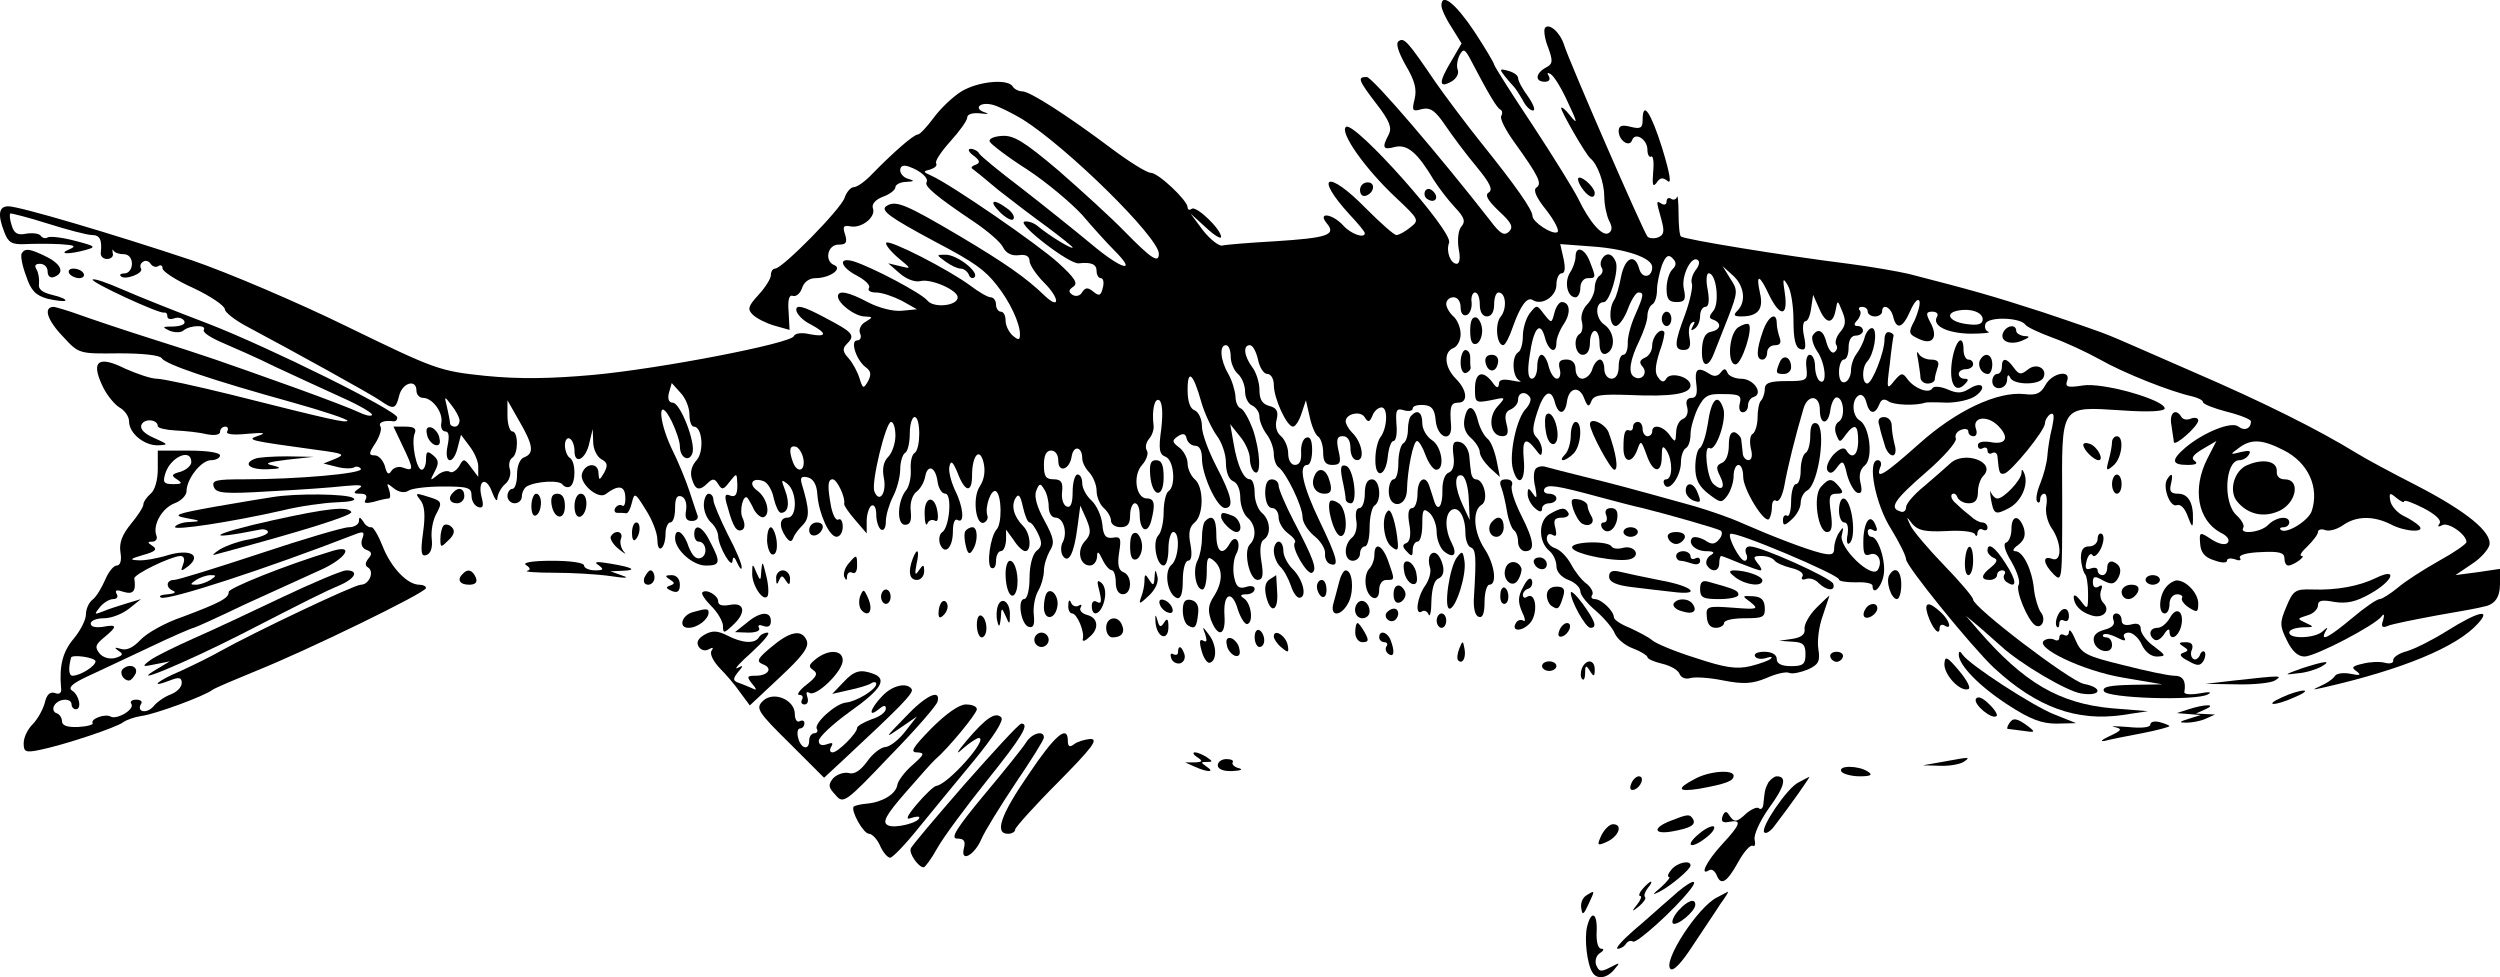 <?xml version="1.0" standalone="no"?>
<!DOCTYPE svg PUBLIC "-//W3C//DTD SVG 20010904//EN"
 "http://www.w3.org/TR/2001/REC-SVG-20010904/DTD/svg10.dtd">
<svg version="1.0" xmlns="http://www.w3.org/2000/svg"
 width="521.941pt" height="204.032pt" viewBox="0 0 521.941 204.032"
 preserveAspectRatio="xMidYMid meet">
<g transform="translate(-4.059,208.076) scale(0.1,-0.1)"
fill="#000000" stroke="none">
<path d="M3050 2069 c0 -7 9 -27 21 -45 l21 -34 -21 -36 c-27 -45 -27 -58 -1
-44 11 6 17 17 14 25 -3 7 -1 21 4 31 8 14 11 13 24 -12 36 -69 54 -99 61
-102 4 -2 5 -8 2 -13 -4 -5 9 -30 27 -55 51 -71 59 -87 46 -95 -7 -5 0 -21 21
-47 17 -22 28 -43 23 -46 -10 -6 -52 21 -52 34 0 13 -36 64 -105 150 -33 41
-77 100 -98 130 -57 84 -65 93 -76 85 -7 -4 -2 -21 14 -50 19 -32 24 -50 19
-71 -6 -24 -5 -27 15 -21 18 4 28 -3 49 -34 15 -22 44 -61 65 -86 28 -34 35
-48 26 -54 -9 -5 -3 -16 21 -39 26 -24 31 -33 21 -43 -10 -9 -18 -5 -39 23
-103 132 -246 300 -258 300 -20 0 -18 -6 21 -57 27 -35 32 -49 25 -63 -15 -28
-12 -33 13 -26 26 6 47 -12 81 -69 10 -16 30 -42 44 -57 20 -21 23 -30 13 -41
-6 -8 -8 -27 -5 -46 4 -18 2 -31 -4 -31 -13 0 -23 26 -16 44 9 23 -196 253
-215 242 -15 -10 39 -87 103 -147 50 -47 50 -48 31 -63 -11 -9 -24 -16 -29
-16 -5 0 -33 25 -63 55 -81 83 -111 71 -34 -13 17 -18 31 -35 31 -38 0 -12
-29 -2 -45 16 -23 25 -55 29 -34 4 20 -24 0 -30 -109 -37 -53 -3 -103 -7 -110
-9 -7 -1 -25 13 -40 32 l-26 35 32 -29 c18 -17 32 -25 32 -20 0 16 -51 65 -61
59 -5 -4 -9 -2 -9 3 0 14 -61 72 -77 72 -8 0 -45 23 -81 50 -92 69 -171 120
-187 120 -8 0 -17 5 -20 10 -10 17 -72 11 -107 -10 -18 -11 -44 -36 -58 -55
-14 -19 -29 -35 -33 -35 -9 0 -53 -39 -95 -82 -15 -16 -32 -28 -39 -28 -6 0
-15 -10 -19 -22 -7 -23 -130 -148 -145 -148 -5 0 -9 -6 -9 -14 0 -7 -12 -26
-26 -41 -22 -24 -23 -30 -12 -41 8 -8 28 -18 45 -23 l32 -9 -2 38 c-2 25 1 36
9 33 7 -2 15 5 19 16 4 13 15 21 28 21 29 0 57 19 40 27 -22 8 -15 43 8 43 16
0 19 4 14 21 -6 17 -3 20 12 17 23 -4 53 20 46 38 -3 8 5 18 21 24 14 5 26 14
26 20 0 5 10 11 23 11 16 1 18 2 5 6 -10 2 -18 11 -18 18 0 9 6 12 18 8 25 -9
42 -24 37 -33 -5 -8 21 -30 100 -83 28 -19 55 -42 60 -53 6 -12 18 -18 33 -16
14 2 22 -2 22 -12 0 -8 14 -29 31 -46 32 -32 33 -57 1 -27 -39 38 -84 69 -178
125 -112 66 -133 75 -152 63 -15 -9 4 -23 103 -76 80 -42 102 -58 127 -90 27
-34 48 -79 48 -102 0 -13 -3 -13 -15 -3 -8 7 -15 21 -15 31 0 11 -4 19 -10 19
-5 0 -10 7 -10 15 0 8 -5 15 -11 15 -6 0 -25 11 -42 24 -46 34 -169 97 -176
90 -3 -3 8 -17 24 -31 29 -24 29 -24 5 -18 l-25 6 24 -21 c15 -13 33 -19 44
-16 22 5 77 -19 77 -34 0 -18 -50 -23 -63 -7 -13 16 -116 70 -154 82 -34 10
-28 -12 7 -30 17 -9 28 -20 25 -25 -4 -6 3 -10 15 -10 12 0 35 -8 53 -17 l32
-18 -31 -3 c-19 -2 -48 6 -70 17 -41 22 -64 27 -64 13 0 -15 36 -42 56 -42 17
-1 18 -1 2 -11 -10 -5 -15 -16 -12 -24 4 -8 1 -15 -6 -15 -15 0 -2 -41 18 -56
11 -8 12 -15 5 -29 -10 -17 -11 -16 -18 6 -4 13 -14 32 -23 42 -12 13 -13 20
-4 29 19 19 15 24 -46 56 -45 24 -59 27 -59 16 0 -8 13 -22 29 -30 36 -19 36
-28 -1 -21 -16 4 -31 2 -33 -4 -5 -15 -278 -68 -419 -81 -89 -8 -155 -9 -225
-2 -96 10 -104 13 -289 103 -104 51 -250 113 -323 138 -168 56 -361 113 -384
113 -20 0 -23 -17 -8 -55 8 -21 16 -25 42 -24 18 1 51 1 73 0 32 -2 36 -4 20
-11 -24 -10 -1 -11 35 -1 22 6 20 8 -23 19 -26 7 -52 10 -57 7 -5 -3 -11 -1
-14 3 -3 5 -16 7 -30 5 -18 -4 -26 0 -31 17 -4 12 -5 23 -3 25 1 1 37 -8 78
-21 41 -13 83 -24 93 -24 16 0 21 -10 18 -37 -1 -7 5 -13 13 -13 9 0 14 6 12
12 -1 7 -1 10 1 6 3 -5 12 -8 22 -8 10 0 17 -8 17 -20 0 -11 -7 -20 -15 -20
-8 0 -12 -3 -8 -6 8 -9 48 6 42 16 -3 5 -1 11 4 14 5 4 12 2 16 -4 4 -6 11 -8
16 -5 5 4 9 1 9 -5 0 -6 29 -25 65 -41 36 -17 65 -37 65 -44 0 -6 21 -23 48
-37 92 -49 257 -140 277 -154 27 -19 32 -18 39 11 7 27 36 35 36 10 0 -8 6
-15 14 -15 19 0 42 -30 38 -52 -2 -10 2 -18 8 -18 8 0 9 -10 5 -30 -8 -38 12
-41 21 -4 l7 27 18 -24 c10 -13 19 -33 18 -44 l0 -20 -15 20 c-14 19 -16 19
-25 2 -6 -9 -15 -15 -20 -11 -5 3 -17 0 -26 -8 -15 -12 -15 -11 -5 8 9 17 9
24 -3 34 -12 10 -15 9 -15 -9 0 -11 -4 -21 -9 -21 -11 0 -22 55 -15 75 5 11
-1 15 -19 15 l-25 0 19 -40 c23 -48 24 -54 2 -46 -9 4 -20 1 -25 -6 -6 -10
-10 -7 -14 10 -4 12 -13 22 -21 22 -13 0 -13 4 1 25 9 14 14 30 11 35 -6 9 8
14 28 11 4 0 7 3 7 8 0 14 -266 146 -395 196 -66 25 -146 57 -178 71 -32 14
-60 24 -63 21 -5 -5 137 -71 149 -69 4 1 7 -2 7 -8 0 -5 6 -7 14 -4 8 3 17 1
21 -5 4 -7 -5 -11 -22 -12 -24 0 -25 -1 -8 -9 11 -4 24 -4 29 1 13 11 49 12
42 1 -3 -5 14 -16 37 -26 23 -10 74 -32 112 -51 39 -18 101 -47 139 -64 38
-17 67 -34 63 -37 -3 -3 -15 0 -27 6 -12 6 -72 29 -133 51 -165 59 -182 65
-302 103 -60 19 -128 42 -150 50 -22 8 -46 15 -52 16 -23 0 -14 -28 20 -63 32
-35 33 -35 116 -34 51 0 85 -4 89 -10 8 -13 102 -45 275 -93 64 -18 115 -35
113 -38 -5 -4 -30 1 -244 55 -73 18 -142 33 -154 33 -12 0 -41 10 -66 21 -56
28 -72 16 -48 -35 9 -20 26 -40 36 -46 11 -6 20 -19 20 -29 0 -25 32 -51 61
-50 22 1 21 2 -8 15 -21 9 -31 19 -27 28 6 14 34 11 34 -3 0 -4 17 -8 37 -9
21 -1 50 -4 66 -8 16 -3 27 -1 27 5 0 6 5 11 11 11 5 0 7 -4 4 -10 -4 -6 12
-8 42 -5 34 3 41 2 23 -4 -27 -9 -20 -10 125 -30 53 -7 57 -9 36 -18 l-25 -10
28 -7 c15 -4 31 -4 36 -1 5 3 11 1 14 -3 6 -10 -134 -22 -245 -22 -58 0 -67
-2 -62 -16 5 -13 21 -15 117 -9 61 3 131 8 156 11 33 3 41 2 30 -5 -13 -9 -12
-11 3 -11 11 0 15 -4 11 -12 -5 -8 0 -9 17 -5 13 4 27 7 31 7 4 0 4 8 1 18 -6
15 -5 15 10 3 10 -8 22 -10 30 -5 6 5 39 9 72 9 52 0 60 -2 60 -19 0 -11 6
-21 14 -24 10 -3 12 2 7 21 -9 36 10 44 22 10 6 -16 11 -21 11 -12 1 9 8 22
16 29 9 7 13 21 10 31 -3 9 -1 20 5 24 13 8 13 55 0 55 -5 0 -10 15 -10 33 l0
32 25 -44 c29 -50 31 -67 10 -75 -9 -3 -15 -18 -15 -36 0 -16 -4 -30 -10 -30
-5 0 -10 -7 -10 -15 0 -8 7 -15 15 -15 8 0 15 6 15 14 0 8 5 18 10 21 19 11
69 14 75 4 4 -5 11 -7 16 -4 12 8 12 52 -1 60 -5 3 -10 15 -10 26 0 11 5 17
10 14 6 -3 10 -15 10 -26 0 -30 24 -17 31 17 l7 29 1 -27 c0 -15 8 -31 17 -36
13 -7 14 -13 6 -28 -10 -17 -11 -17 -12 -1 0 22 -26 22 -34 0 -8 -20 33 -56
49 -44 26 20 40 18 41 -5 1 -13 -2 -22 -6 -19 -5 3 -11 1 -15 -5 -3 -5 -1 -10
4 -10 6 0 14 0 19 -1 4 0 9 10 12 23 5 21 7 20 29 -16 13 -20 24 -48 24 -62 0
-13 3 -21 8 -18 5 3 9 16 9 30 0 13 5 24 10 24 6 0 10 13 10 30 0 21 4 28 14
24 7 -3 11 -14 9 -28 -3 -16 0 -23 12 -23 9 0 14 5 12 11 -2 6 -10 29 -17 51
-7 22 -24 63 -38 91 -28 60 -28 112 1 55 9 -19 17 -42 17 -52 0 -24 19 -34 26
-15 8 21 -25 106 -41 106 -8 0 -11 8 -8 20 l6 21 18 -20 c11 -11 19 -32 19
-46 0 -14 4 -25 9 -25 18 0 22 -52 6 -70 -11 -12 -14 -26 -10 -39 7 -24 16
-26 33 -9 10 10 15 10 22 -2 8 -13 11 -12 24 5 15 19 15 19 16 -7 0 -20 -4
-26 -15 -22 -11 5 -13 0 -5 -25 11 -41 19 -53 31 -46 5 4 5 13 0 24 -8 15 2
54 11 41 2 -3 8 -13 13 -24 6 -10 15 -17 20 -15 15 6 7 40 -13 55 -20 14 -11
29 13 20 8 -3 18 -19 21 -36 4 -16 10 -30 15 -30 15 0 19 19 9 46 -9 24 -9 25
5 14 20 -17 20 -70 0 -70 -17 0 -19 -18 -4 -40 8 -11 12 -12 16 -2 2 7 12 19
20 27 14 15 14 31 -3 87 -3 12 0 15 13 12 12 -3 19 -16 20 -36 3 -40 25 -88
40 -88 7 0 13 9 13 21 0 11 -4 18 -9 15 -5 -3 -11 8 -15 25 -8 43 -8 59 3 59
9 0 27 -38 24 -51 -1 -3 9 -18 23 -34 l24 -28 0 26 c0 14 5 29 10 32 6 3 10
-5 10 -19 0 -14 5 -28 10 -31 6 -3 10 4 10 17 0 13 7 36 15 52 8 15 15 41 15
57 0 15 5 31 10 34 6 3 10 22 10 41 0 19 5 34 10 34 13 0 13 -67 0 -75 -6 -4
-9 -19 -8 -35 1 -15 -3 -34 -9 -42 -19 -22 -21 -73 -3 -73 11 0 14 8 12 29 -2
16 3 33 12 40 8 6 16 20 18 31 5 28 22 21 26 -10 2 -14 9 -25 16 -25 15 0 9
-72 -7 -81 -5 -4 -7 -14 -4 -24 10 -25 27 -8 27 26 0 18 4 28 10 24 15 -9 12
28 -6 63 -8 18 -14 40 -11 50 3 12 7 9 17 -15 15 -40 30 -43 30 -5 0 42 16 60
24 27 4 -17 2 -35 -8 -50 -16 -24 -8 -85 10 -75 5 3 8 9 6 14 -6 18 8 57 18
51 12 -8 13 -68 1 -80 -13 -15 -21 -74 -11 -80 6 -3 10 3 10 14 0 12 5 21 10
21 6 0 10 10 11 23 l0 22 16 -22 c8 -13 19 -23 24 -23 14 0 11 37 -4 52 -20
20 -26 43 -16 59 6 10 10 5 15 -18 4 -18 10 -33 14 -33 4 0 12 -11 18 -24 9
-19 8 -27 -4 -36 -8 -8 -14 -30 -14 -56 0 -25 -5 -44 -11 -44 -15 0 -7 -53 9
-58 10 -3 13 4 11 24 -2 16 2 39 9 51 7 12 12 31 12 42 0 12 6 30 12 41 11 17
9 27 -11 64 -15 27 -22 50 -17 62 6 16 9 16 16 4 6 -8 10 -25 10 -37 0 -13 6
-23 14 -23 17 0 26 -32 15 -52 -4 -7 -4 -20 0 -27 12 -19 24 3 31 59 l6 45 13
-29 c10 -24 9 -32 -4 -46 -17 -19 -10 -50 11 -50 8 0 14 8 15 18 0 13 3 12 11
-5 6 -13 15 -23 20 -23 4 0 8 -11 8 -25 0 -16 6 -25 15 -25 19 0 20 39 1 46
-10 4 -13 15 -9 41 5 30 3 34 -13 31 -15 -2 -20 4 -22 28 -2 18 -12 40 -23 50
-10 9 -19 25 -19 36 0 10 -4 18 -10 18 -5 0 -10 -16 -10 -36 0 -24 -4 -34 -12
-31 -7 2 -12 16 -10 31 2 20 -2 26 -18 26 -16 0 -20 6 -20 30 0 20 5 30 15 30
9 0 15 -9 15 -21 0 -27 24 -19 28 9 4 24 22 20 22 -4 0 -9 7 -22 15 -30 8 -9
15 -26 15 -38 0 -13 7 -29 15 -36 8 -7 15 -19 15 -26 0 -8 9 -14 20 -14 15 0
20 7 20 25 0 14 5 25 10 25 6 0 10 -11 10 -24 0 -33 16 -42 24 -13 9 35 7 47
-9 47 -23 0 -30 48 -10 70 9 10 14 24 10 30 -4 6 -2 17 5 25 6 7 10 19 9 27
-4 32 2 59 12 53 6 -5 8 -26 4 -60 -6 -43 -4 -53 9 -58 18 -7 22 -62 6 -72 -5
-3 -10 -23 -10 -44 0 -20 -5 -42 -11 -48 -13 -13 -4 -63 11 -63 6 0 10 16 10
35 0 19 5 35 10 35 15 0 12 -56 -4 -69 -16 -14 -8 -62 12 -69 8 -2 12 10 12
37 0 23 5 41 11 41 7 0 9 12 5 34 -5 24 -2 37 9 46 19 16 19 74 0 90 -8 7 -15
22 -15 33 0 11 -8 26 -17 33 -16 12 -16 15 -3 24 11 7 16 5 18 -5 2 -8 10 -15
18 -15 9 0 14 -10 14 -27 0 -34 31 -102 48 -103 20 0 14 26 -18 87 -16 31 -30
68 -30 83 0 16 -7 30 -15 34 -10 3 -15 19 -15 43 0 45 12 34 29 -27 7 -24 22
-55 32 -69 10 -13 19 -38 19 -56 0 -20 6 -35 15 -39 9 -3 15 -18 15 -34 0 -16
7 -35 15 -42 17 -14 20 -41 5 -56 -14 -14 -1 -74 16 -74 11 0 13 9 8 39 -4 24
-2 41 5 45 16 10 14 41 -4 56 -8 7 -15 25 -15 41 0 16 -4 29 -10 29 -13 0 -26
28 -34 75 l-7 40 20 -25 c12 -14 21 -35 21 -47 0 -12 5 -25 10 -28 14 -9 12
43 -4 90 -8 21 -19 41 -25 43 -6 2 -11 13 -11 25 -1 12 -7 33 -15 47 -17 29
-19 60 -5 60 6 0 10 -11 10 -24 0 -13 7 -29 15 -36 8 -7 15 -23 15 -37 0 -13
7 -26 15 -29 8 -4 15 -14 15 -23 0 -10 7 -26 15 -37 8 -10 15 -29 15 -41 0
-12 5 -25 10 -28 15 -10 50 -81 50 -104 0 -11 11 -28 24 -39 13 -10 24 -27 23
-37 -1 -10 4 -20 11 -22 20 -7 14 14 -23 91 -35 73 -44 116 -25 116 6 0 10 14
10 31 0 20 -4 29 -12 26 -7 -2 -12 -16 -11 -31 1 -17 -3 -26 -13 -26 -8 0 -14
10 -14 24 0 13 -7 29 -15 36 -9 7 -13 21 -9 35 4 17 0 24 -15 28 -15 4 -21 13
-21 34 0 15 -7 37 -15 47 -17 23 -20 46 -5 46 6 0 13 -13 17 -30 3 -16 12 -30
19 -30 8 0 14 -10 14 -23 0 -28 27 -87 40 -87 5 0 13 12 18 28 l9 27 8 -35 c4
-19 12 -38 18 -41 5 -4 10 -18 10 -33 0 -19 5 -26 19 -26 17 0 19 5 13 30 -5
23 -3 30 9 30 10 0 16 -9 16 -25 0 -15 6 -25 14 -25 17 0 10 38 -11 58 -7 7
-13 18 -13 23 0 16 32 23 40 8 7 -11 10 -10 16 4 3 9 12 17 19 17 14 0 12 -44
-3 -63 -5 -7 -10 -27 -10 -45 -1 -43 22 -37 26 6 2 18 7 32 12 32 5 0 8 16 6
35 -2 30 0 34 16 29 10 -3 18 -1 18 4 0 5 10 8 23 7 17 -1 23 -9 25 -33 4 -37
35 -46 32 -9 -3 38 -1 47 15 47 21 0 19 26 -5 50 -24 24 -26 56 -5 64 8 3 15
16 15 29 0 14 -7 30 -15 37 -8 7 -15 19 -15 26 0 8 7 14 15 14 9 0 15 -9 15
-21 0 -12 5 -19 13 -16 6 2 11 14 10 26 -2 11 2 21 7 21 6 0 10 -11 10 -25 0
-16 6 -25 15 -25 9 0 15 9 15 25 0 14 4 25 9 25 16 0 18 -34 5 -50 -13 -15 -9
-60 5 -60 4 0 13 17 20 38 16 45 30 64 42 56 19 -12 49 8 49 32 0 13 5 24 11
24 7 0 8 11 4 30 l-7 31 67 -5 c71 -5 125 -24 125 -43 0 -22 -21 -25 -27 -4
-9 34 -30 24 -38 -16 -4 -21 -10 -42 -14 -48 -12 -17 -11 -55 3 -55 6 0 18 16
25 35 7 19 17 35 22 35 12 0 12 -5 -7 -48 -9 -20 -16 -47 -15 -59 0 -13 -4
-23 -9 -23 -6 0 -10 -11 -10 -25 0 -16 -6 -25 -15 -25 -8 0 -15 9 -15 20 0 11
-4 20 -9 20 -5 0 -13 -9 -16 -20 -3 -11 -13 -20 -21 -20 -8 0 -14 9 -14 20 0
13 -7 20 -19 20 -14 0 -18 -5 -14 -20 3 -11 0 -20 -6 -20 -6 0 -13 11 -17 25
-3 14 -10 25 -15 25 -5 0 -9 -11 -9 -25 0 -14 -5 -25 -11 -25 -8 0 -10 15 -5
47 8 58 22 76 32 39 7 -28 24 -36 24 -11 0 9 7 27 16 40 15 23 12 45 -5 45 -5
0 -12 -10 -15 -22 -6 -23 -6 -23 -22 -3 -15 20 -15 20 -30 1 -8 -11 -14 -32
-14 -47 0 -15 -4 -31 -10 -34 -14 -9 -12 -52 3 -59 6 -3 0 -3 -15 0 -20 4 -28
2 -28 -7 -1 -10 -5 -9 -14 4 -20 26 -36 20 -36 -14 0 -29 1 -30 33 -24 32 7
32 7 14 -13 -21 -23 -15 -62 10 -62 11 0 14 6 9 25 -5 18 -2 27 9 31 8 4 15
12 15 20 0 16 16 19 25 5 3 -5 -1 -15 -8 -23 -20 -19 -36 -95 -28 -126 11 -40
27 -27 23 18 -4 43 3 50 24 23 11 -15 13 -16 14 -3 0 9 -5 21 -12 28 -9 9 -8
21 2 52 14 44 29 51 37 20 7 -26 21 -26 25 2 4 30 26 34 36 7 7 -18 10 -19 15
-6 5 13 19 15 79 13 88 -4 128 2 128 20 0 17 -40 29 -50 15 -5 -9 -10 -9 -17
1 -8 9 -7 24 2 53 8 21 12 41 10 43 -8 9 -25 -10 -25 -29 0 -11 -7 -22 -15
-25 -11 -5 -13 -10 -5 -19 12 -14 -3 -31 -18 -21 -13 8 -8 36 11 75 9 19 17
42 17 52 0 10 5 21 10 24 6 3 10 17 10 30 0 13 5 36 10 51 8 21 14 24 22 16 9
-9 9 -15 0 -24 -7 -7 -12 -25 -12 -40 0 -22 5 -28 21 -28 17 0 20 5 15 28 -6
27 17 72 30 59 4 -4 1 -13 -6 -21 -6 -9 -10 -21 -7 -28 2 -7 -4 -35 -14 -63
-23 -61 -24 -75 -3 -75 12 0 15 7 12 25 -3 14 -1 28 5 32 6 4 7 1 2 -7 -5 -9
-4 -11 3 -6 7 4 12 16 12 27 0 10 5 19 11 19 7 0 9 12 5 35 -4 19 -3 35 2 35
16 0 23 -61 10 -78 -10 -12 -10 -16 0 -19 18 -7 15 -21 -5 -25 -12 -2 -18 -14
-19 -36 -2 -37 12 -43 25 -9 5 12 18 46 30 76 20 52 20 56 4 80 l-16 26 21
-19 c24 -21 29 -55 10 -74 -9 -9 -8 -12 8 -12 35 0 47 15 39 49 -9 41 -1 39
19 -4 23 -47 40 -46 33 3 -5 32 -4 34 6 17 7 -11 12 -44 12 -74 0 -38 4 -56
14 -59 11 -4 13 2 8 27 -4 17 -2 31 3 31 5 0 10 12 12 28 l4 27 12 -27 c14
-34 29 -36 35 -5 4 22 4 22 14 -3 8 -19 7 -29 -4 -42 -8 -9 -12 -21 -9 -27 4
-5 2 -12 -4 -16 -5 -3 -12 6 -16 20 -6 26 -18 32 -29 15 -3 -5 1 -20 9 -32 18
-25 22 -73 6 -63 -5 3 -10 17 -10 31 0 13 -5 24 -11 24 -6 0 -9 -12 -7 -27 3
-27 1 -28 -42 -28 -35 0 -45 -4 -45 -17 0 -9 -4 -20 -8 -24 -4 -4 -7 -20 -7
-35 0 -15 -5 -31 -10 -34 -6 -3 -7 -17 -4 -31 4 -14 2 -24 -5 -24 -6 0 -12 7
-12 15 -1 8 -2 20 -3 27 0 6 -7 13 -13 16 -9 2 -13 -7 -13 -27 0 -19 -6 -34
-15 -37 -11 -5 -12 -10 -4 -26 13 -25 5 -35 -14 -17 -13 14 -20 82 -7 74 13
-8 37 62 28 84 -11 32 -25 18 -32 -34 -4 -24 -11 -47 -17 -50 -5 -4 -9 -21 -9
-40 0 -25 7 -39 27 -55 26 -20 28 -20 40 -4 7 10 13 28 13 41 0 13 5 23 10 23
6 0 10 -11 10 -25 0 -26 44 -98 54 -88 3 4 6 15 6 25 0 11 4 17 9 13 6 -3 13
11 17 32 6 35 23 104 40 161 9 30 34 28 34 -3 0 -33 18 -32 22 0 2 14 8 26 13
26 15 0 19 -43 4 -51 -7 -5 -9 -15 -5 -26 7 -18 8 -18 20 -1 19 25 26 21 26
-13 0 -30 -13 -40 -25 -19 -5 7 -14 3 -27 -10 -10 -12 -16 -26 -12 -33 5 -7
11 -6 20 7 12 16 14 14 21 -16 5 -18 15 -35 21 -37 9 -3 11 3 7 20 -4 16 -1
29 9 37 18 15 10 82 -11 94 -16 10 -17 43 -2 52 6 4 13 -2 16 -14 6 -25 18
-27 27 -5 4 11 10 13 19 7 10 -8 57 -10 77 -3 3 1 23 1 45 0 22 0 49 6 60 14
25 18 14 32 -13 15 -16 -10 -26 -10 -46 -1 -15 6 -28 7 -31 2 -7 -12 -37 -1
-52 19 -10 14 -13 14 -28 -4 -15 -19 -16 -17 -9 35 3 30 7 57 8 60 0 3 -4 6
-9 7 -6 2 -10 -5 -10 -15 0 -27 -26 -92 -36 -92 -11 0 -12 33 0 46 14 15 22
62 12 69 -5 3 -13 -5 -17 -17 -3 -13 -12 -29 -18 -37 -6 -8 -11 -23 -11 -34 0
-11 -6 -22 -12 -24 -8 -3 -13 5 -13 21 0 14 5 26 10 26 6 0 10 11 10 25 0 16
6 25 15 25 8 0 15 5 15 10 0 6 -5 10 -11 10 -8 0 -9 4 0 13 6 8 8 17 4 20 -3
4 -1 7 5 7 7 0 12 -4 12 -10 0 -5 7 -10 15 -10 8 0 15 5 15 10 0 18 18 10 23
-10 7 -29 20 -25 36 12 8 18 16 27 19 20 2 -6 -3 -24 -10 -40 -14 -26 -13 -29
9 -39 29 -14 41 4 23 36 -9 17 -8 21 5 21 9 0 13 -5 10 -10 -12 -19 20 -35 69
-36 27 0 44 2 38 4 -6 2 -9 9 -6 17 6 15 72 13 83 -2 3 -5 29 -17 56 -27 28
-10 73 -31 100 -46 49 -28 147 -67 193 -77 12 -3 22 -8 22 -12 0 -4 23 -13 50
-20 28 -7 50 -16 50 -20 0 -15 -13 -21 -26 -11 -14 12 -73 -12 -111 -44 -30
-26 -29 -36 5 -36 17 0 22 3 15 8 -9 6 -4 13 16 25 l29 17 -19 -37 c-32 -63
-20 -128 27 -154 15 -7 21 -16 15 -22 -5 -5 -19 -2 -34 8 -24 16 -25 15 -23
-9 1 -18 9 -29 29 -35 16 -6 27 -6 27 -1 0 5 7 6 17 3 9 -4 14 -2 10 3 -3 6
15 11 44 12 38 2 49 -1 49 -13 0 -8 3 -15 8 -15 11 0 38 20 28 20 -6 0 0 9 12
20 12 12 22 25 22 30 0 5 7 7 15 4 8 -3 24 1 37 10 28 20 64 20 100 2 30 -16
74 -18 59 -3 -5 5 -20 15 -33 21 -12 6 -25 20 -27 31 -3 17 -1 18 13 6 9 -7
16 -11 16 -7 0 4 18 -3 40 -14 25 -13 38 -25 34 -32 -5 -7 -3 -8 5 -4 12 8 51
-19 51 -35 0 -4 -26 -22 -57 -39 -32 -18 -71 -43 -86 -56 -16 -13 -33 -24 -38
-24 -6 0 -32 -18 -58 -40 -48 -40 -68 -51 -55 -27 6 9 4 9 -7 -1 -16 -14 -69
-16 -69 -2 0 6 12 10 28 11 24 0 25 1 7 9 -19 9 -19 9 3 16 12 3 22 13 22 21
0 10 8 12 34 7 26 -4 45 0 75 17 48 27 59 56 12 33 -35 -17 -82 -26 -134 -24
-34 1 -39 -2 -53 -36 -14 -33 -14 -40 1 -70 11 -23 23 -34 37 -34 22 0 147 65
161 84 5 7 6 3 3 -8 -5 -14 -2 -17 10 -12 9 4 55 13 103 22 47 8 91 16 96 18
24 4 35 19 35 48 l0 31 -47 -7 -46 -6 34 23 c19 12 35 31 37 40 5 27 -48 70
-150 123 -51 26 -109 57 -128 69 -80 49 -194 106 -340 169 -85 37 -164 72
-175 76 -11 5 -74 27 -140 49 -108 35 -148 46 -280 80 -22 5 -78 15 -125 21
-136 17 -344 51 -350 57 -3 2 -5 25 -5 49 0 24 -2 39 -3 34 -2 -6 -8 -8 -13
-4 -5 3 -9 0 -9 -6 0 -6 -4 -8 -10 -5 -12 8 -12 7 -1 -32 7 -25 6 -33 -7 -38
-8 -3 -19 -2 -22 2 -8 9 -164 367 -174 400 -8 26 -32 47 -40 35 -3 -5 0 -24 7
-41 10 -28 10 -34 -6 -42 -21 -12 -22 -29 -1 -29 9 0 12 5 8 12 -4 7 -3 8 4 4
7 -4 23 -30 36 -59 20 -42 21 -48 5 -28 -10 13 -19 20 -19 16 0 -8 52 -98 61
-105 15 -12 29 -51 29 -80 0 -17 5 -40 10 -50 7 -13 7 -21 -1 -26 -13 -8 -40
23 -64 73 -9 18 -51 86 -95 153 -44 66 -80 123 -80 126 0 3 -19 35 -42 70 -39
58 -68 81 -68 53z m-875 -237 c94 -59 285 -247 285 -281 0 -21 -16 -10 -70 45
-30 31 -94 89 -141 130 -70 59 -92 73 -117 71 -16 -1 -28 -6 -25 -12 2 -5 37
-32 78 -58 41 -27 92 -70 115 -95 22 -26 52 -59 67 -74 50 -50 15 -40 -49 14
-35 29 -100 81 -145 116 -45 34 -85 67 -88 72 -3 6 -12 10 -18 10 -7 0 -4 -7
6 -14 13 -10 15 -15 5 -19 -7 -2 -11 -6 -8 -8 3 -2 28 -22 55 -45 28 -22 74
-57 103 -78 28 -21 52 -40 52 -42 0 -5 -48 24 -72 44 -9 8 -23 12 -29 10 -15
-5 95 -90 114 -87 26 3 37 -2 37 -16 0 -8 4 -15 9 -15 5 0 7 -9 4 -20 -4 -17
-8 -18 -20 -8 -11 9 -16 9 -23 -1 -4 -8 -13 -10 -20 -6 -9 6 -9 10 1 17 11 7
4 18 -31 50 -43 39 -223 163 -265 182 -18 8 -18 9 -2 13 9 3 15 8 12 13 -3 4
11 25 30 46 19 21 35 43 35 50 0 6 11 10 28 8 15 -2 19 -1 9 2 -25 8 -11 23
16 16 12 -3 40 -17 62 -30z m2005 -418 c0 -10 -10 -13 -32 -10 -36 4 -49 22
-21 28 27 6 53 -3 53 -18z m-3180 -211 c0 -7 -4 -13 -10 -13 -5 0 -10 3 -10 8
0 4 -3 18 -6 32 -6 24 -6 25 9 5 9 -11 17 -26 17 -32z m910 -32 c0 -16 -7 -36
-15 -44 -10 -10 -13 -25 -9 -45 6 -31 -10 -53 -20 -27 -7 18 24 145 35 145 5
0 9 -13 9 -29z m2898 -30 c52 -26 75 -78 59 -127 -7 -21 -55 -50 -65 -39 -3 3
0 5 6 5 7 0 12 5 12 10 0 15 -27 12 -44 -5 -15 -16 -61 -21 -52 -6 3 4 -3 16
-14 26 -29 26 -24 115 6 115 7 0 16 5 20 12 5 8 0 9 -17 5 -23 -6 -23 -5 -5 8
26 20 49 19 94 -4z m-3090 -19 c4 -25 -13 -30 -22 -6 -9 25 -7 36 7 32 6 -3
13 -14 15 -26z"/>
<path d="M2128 1638 c12 -12 25 -19 28 -15 4 4 -1 14 -12 22 -29 22 -41 18
-16 -7z"/>
<path d="M4733 1110 c-28 -11 -40 -54 -22 -76 23 -28 57 -35 90 -19 35 18 42
65 10 65 -12 0 -18 7 -17 17 1 21 -28 27 -61 13z"/>
<path d="M3182 1922 c7 -9 16 -19 19 -22 3 -3 11 -15 18 -27 6 -13 16 -23 22
-23 6 0 1 13 -10 29 -12 16 -21 33 -21 39 0 5 -9 12 -21 15 -18 5 -18 3 -7
-11z"/>
<path d="M3470 1830 c0 -17 -5 -19 -25 -14 -19 5 -25 2 -25 -9 0 -19 22 -35
28 -19 6 18 32 2 32 -20 0 -10 4 -17 8 -14 4 2 6 -12 4 -32 -2 -27 -1 -33 7
-23 7 11 13 12 23 4 9 -8 5 15 -11 68 -24 76 -41 101 -41 59z"/>
<path d="M3342 1690 c13 -20 28 -27 28 -12 0 10 -22 32 -32 32 -5 0 -3 -9 4
-20z"/>
<path d="M2880 1684 c0 -9 5 -14 12 -12 18 6 21 28 4 28 -9 0 -16 -7 -16 -16z"/>
<path d="M3016 1682 c-3 -6 -1 -14 5 -17 15 -10 25 3 12 16 -7 7 -13 7 -17 1z"/>
<path d="M86 1552 c-3 -5 1 -26 9 -47 10 -31 20 -41 45 -48 18 -4 34 -6 37 -4
2 3 -10 8 -27 12 -21 5 -30 12 -28 23 1 10 -1 23 -5 30 -5 8 -3 12 7 12 9 0
16 -7 16 -16 0 -9 5 -14 12 -12 24 8 18 26 -13 42 -36 18 -46 19 -53 8z"/>
<path d="M3330 1545 c0 -8 -5 -24 -12 -34 -12 -20 -5 -51 12 -51 5 0 10 9 10
20 0 11 7 20 15 20 18 0 18 1 5 34 -10 28 -30 35 -30 11z"/>
<path d="M2014 1535 c11 -8 25 -15 32 -15 7 0 14 -6 17 -12 2 -7 8 -10 12 -6
11 10 -36 47 -60 47 -20 0 -20 0 -1 -14z"/>
<path d="M3385 1540 c-3 -5 -4 -14 0 -19 3 -5 1 -12 -5 -16 -5 -3 -10 -15 -10
-25 0 -10 -7 -26 -16 -35 -9 -9 -14 -25 -11 -35 3 -11 1 -23 -4 -26 -15 -9
-10 -44 6 -44 9 0 15 9 15 25 0 14 5 25 10 25 6 0 10 -12 10 -26 0 -16 5 -24
13 -22 21 8 20 45 -3 61 -19 13 -20 47 -1 47 12 0 32 66 25 84 -7 18 -20 21
-29 6z"/>
<path d="M185 1510 c3 -5 13 -10 21 -10 8 0 12 5 9 10 -3 6 -13 10 -21 10 -8
0 -12 -4 -9 -10z"/>
<path d="M3510 1415 c0 -8 5 -15 10 -15 6 0 10 7 10 15 0 8 -4 15 -10 15 -5 0
-10 -7 -10 -15z"/>
<path d="M3110 1390 c0 -21 4 -30 13 -27 6 2 12 14 12 27 0 13 -6 25 -12 28
-9 2 -13 -7 -13 -28z"/>
<path d="M3721 1389 c-14 -40 -14 -59 -1 -59 6 0 10 7 10 15 0 8 7 15 16 15
11 0 14 5 10 16 -3 9 -6 22 -6 30 0 25 -18 15 -29 -17z"/>
<path d="M3669 1397 c-19 -14 -23 -77 -5 -77 13 0 38 78 27 84 -3 2 -13 -1
-22 -7z"/>
<path d="M4224 1389 c-11 -19 11 -30 37 -20 17 7 19 10 7 10 -10 1 -18 6 -18
11 0 13 -17 13 -26 -1z"/>
<path d="M4116 1328 c-7 -46 6 -70 26 -50 9 9 9 12 0 12 -7 0 -12 5 -12 10 0
6 7 10 15 10 8 0 15 5 15 10 0 6 -4 10 -10 10 -5 0 -10 9 -10 20 0 36 -17 21
-24 -22z"/>
<path d="M3090 1324 c0 -14 5 -24 11 -22 6 2 10 7 10 11 -1 4 -1 14 -1 22 0 8
-4 15 -10 15 -5 0 -10 -12 -10 -26z"/>
<path d="M4045 1330 c2 -14 5 -31 5 -37 0 -7 7 -13 15 -13 8 0 15 4 15 9 0 5
3 16 6 25 4 11 0 16 -14 16 -11 0 -23 6 -26 13 -4 6 -4 1 -1 -13z"/>
<path d="M3142 1324 c4 -21 22 -23 26 -1 2 10 -3 17 -13 17 -10 0 -15 -6 -13
-16z"/>
<path d="M3756 1324 c-9 -22 -8 -24 9 -24 8 0 15 6 15 14 0 22 -17 28 -24 10z"/>
<path d="M4175 1330 c-7 -12 2 -30 16 -30 5 0 9 9 9 20 0 21 -15 27 -25 10z"/>
<path d="M4220 1315 c0 -8 -4 -15 -10 -15 -5 0 -10 -7 -10 -15 0 -21 30 -19
31 3 0 10 3 12 6 5 6 -16 59 -17 69 -2 11 19 -13 34 -32 18 -14 -11 -18 -11
-29 4 -15 21 -25 22 -25 2z"/>
<path d="M3582 1280 c3 -22 0 -30 -10 -30 -9 0 -13 -7 -9 -19 3 -12 -1 -22 -9
-25 -8 -3 -14 -16 -14 -28 -1 -21 -2 -22 -14 -5 -14 19 -36 23 -36 7 0 -5 -4
-10 -10 -10 -5 0 -10 7 -10 15 0 8 -4 15 -10 15 -5 0 -10 -4 -10 -10 0 -6 -3
-9 -7 -8 -10 4 -13 -5 -13 -37 0 -31 18 -33 29 -3 7 20 8 20 19 -10 13 -39 32
-42 32 -4 0 21 2 24 10 12 13 -20 13 -60 -1 -60 -5 0 -7 -5 -3 -12 10 -15 34
19 34 48 0 13 5 26 10 29 6 3 10 16 10 29 0 13 7 37 15 54 14 27 21 31 54 30
33 0 38 -3 34 -19 -3 -11 0 -19 6 -19 6 0 11 6 11 14 0 8 5 16 12 18 21 7 0
38 -26 38 -13 0 -27 6 -29 13 -4 9 -7 9 -14 0 -6 -8 -14 -9 -23 -3 -25 16 -32
11 -28 -20z"/>
<path d="M4311 1277 c-10 -18 -19 -22 -44 -19 -56 6 -142 -34 -220 -104 -73
-65 -91 -76 -81 -49 4 8 1 15 -5 15 -23 0 -5 -93 28 -144 17 -28 31 -56 31
-63 0 -14 138 -184 184 -227 89 -82 172 -112 268 -98 l53 8 -75 6 c-110 10
-184 53 -280 164 l-25 29 30 -25 c16 -14 35 -31 43 -38 40 -37 137 -94 167
-99 42 -7 48 12 6 20 -29 6 -231 160 -231 176 0 5 -27 37 -61 72 -33 34 -65
72 -70 83 -9 20 -9 20 4 3 12 -14 27 -17 71 -15 32 2 58 -1 60 -7 2 -5 5 -4 5
3 1 7 6 10 11 7 6 -3 10 -1 10 4 0 6 -5 11 -11 11 -6 0 -17 6 -24 13 -8 6 -22
18 -30 26 -9 7 -13 16 -9 20 4 3 9 0 11 -6 3 -7 13 -13 24 -13 13 0 19 7 19
23 0 13 5 28 11 34 29 29 -40 54 -69 26 -11 -10 -35 -31 -55 -48 -20 -16 -37
-36 -37 -43 0 -8 -6 -12 -12 -9 -24 7 -13 24 54 82 36 31 64 63 62 70 -3 7 2
15 10 18 9 4 16 2 16 -3 0 -6 5 -10 11 -10 6 0 8 7 5 15 -9 25 23 30 46 7 25
-25 17 -41 -17 -34 -15 2 -25 0 -25 -7 0 -7 5 -9 10 -6 6 3 10 1 10 -5 0 -6 5
-8 10 -5 6 3 11 -1 11 -9 3 -32 4 -36 14 -34 14 3 85 90 85 105 0 6 5 15 11
19 8 4 9 -3 4 -27 -5 -19 -9 -46 -10 -60 -1 -15 -8 -41 -15 -58 -7 -17 -10
-34 -6 -38 3 -3 6 -1 6 5 0 7 4 12 9 12 4 0 6 -11 4 -24 -3 -14 2 -35 11 -48
21 -30 22 -72 1 -64 -21 8 -19 -10 3 -32 18 -18 18 -13 18 151 -1 206 -6 199
125 191 54 -4 89 -2 89 4 0 18 -130 55 -171 48 -32 -5 -37 -3 -33 9 10 25 -31
18 -45 -8z"/>
<path d="M3098 1206 c-3 -16 2 -30 14 -40 10 -9 18 -22 18 -29 0 -8 10 -22 21
-33 l21 -19 -7 35 c-4 19 -12 40 -19 45 -7 6 -16 22 -20 38 -8 33 -22 35 -28
3z"/>
<path d="M2987 1213 c-4 -3 -7 -17 -7 -29 0 -13 -4 -26 -10 -29 -5 -3 -10 -22
-10 -41 0 -19 -4 -34 -10 -34 -5 0 -10 -11 -10 -25 0 -37 37 -35 38 3 1 42 13
102 21 102 4 0 12 -13 18 -30 6 -16 16 -30 22 -30 19 0 12 49 -9 62 -11 7 -20
23 -20 35 0 23 -10 30 -23 16z"/>
<path d="M3269 1215 c-3 -3 -4 -19 -1 -35 5 -36 28 -35 24 1 -3 25 -15 43 -23
34z"/>
<path d="M4574 1193 c2 -16 5 -31 5 -35 1 -11 51 33 51 45 0 5 -7 7 -15 4 -8
-4 -17 -2 -20 3 -12 20 -26 9 -21 -17z"/>
<path d="M3964 1193 c2 -10 7 -28 11 -40 3 -13 11 -23 17 -23 6 0 8 10 4 23
-3 12 -6 30 -6 40 0 9 -7 17 -16 17 -10 0 -14 -6 -10 -17z"/>
<path d="M3320 1172 c0 -15 -5 -33 -12 -40 -7 -7 -9 -12 -4 -12 4 0 14 6 22
14 16 17 19 66 4 66 -5 0 -10 -13 -10 -28z"/>
<path d="M3360 1195 c0 -15 43 -95 51 -95 9 0 4 34 -12 78 -7 18 -39 33 -39
17z"/>
<path d="M3820 1171 c0 -16 -4 -33 -10 -36 -5 -3 -10 -19 -10 -36 0 -16 -4
-29 -10 -29 -5 0 -10 -16 -10 -36 0 -19 -4 -33 -8 -30 -5 3 -9 -1 -9 -9 0 -13
4 -12 19 2 10 9 18 24 18 34 0 10 6 22 14 26 24 14 40 133 19 140 -9 3 -13 -6
-13 -26z"/>
<path d="M932 1174 c1 -9 9 -19 16 -22 9 -3 13 2 10 14 -1 9 -9 19 -16 22 -9
3 -13 -2 -10 -14z"/>
<path d="M4450 1158 c0 -7 -3 -24 -7 -38 -6 -22 -5 -24 10 -11 18 15 23 61 7
61 -5 0 -10 -6 -10 -12z"/>
<path d="M3075 1130 c3 -20 -1 -33 -10 -36 -8 -3 -13 -18 -13 -35 1 -34 -9
-49 -17 -25 -3 9 -7 23 -10 31 -8 26 -25 16 -25 -15 0 -16 -5 -30 -11 -30 -8
0 -10 -12 -6 -34 4 -22 1 -36 -6 -39 -9 -3 -9 -8 1 -18 10 -11 12 -10 12 4 0
9 5 17 10 17 6 0 10 16 10 36 0 31 2 35 15 24 8 -7 15 -25 15 -40 0 -15 7 -33
15 -40 21 -17 29 -7 16 18 -14 27 -14 59 0 68 15 9 29 -14 29 -48 0 -14 5 -28
11 -30 11 -4 12 -19 7 -102 -2 -24 2 -41 10 -43 8 -3 12 7 12 31 0 20 5 36 10
36 17 0 11 43 -10 75 -23 35 -26 80 -6 92 15 9 5 53 -12 53 -5 0 -9 6 -10 13
-1 6 -3 23 -4 37 -2 14 -10 26 -20 28 -13 3 -16 -3 -13 -28z m32 -91 l2 -44
-14 30 c-18 38 -19 68 -2 63 7 -3 13 -24 14 -49z"/>
<path d="M4390 1152 c0 -10 22 -32 32 -32 12 0 -2 28 -18 34 -8 3 -14 2 -14
-2z"/>
<path d="M370 1101 c0 -22 -6 -44 -15 -51 -8 -7 -15 -17 -15 -22 0 -6 -12 -24
-26 -41 -18 -22 -25 -39 -22 -59 3 -17 0 -28 -8 -28 -6 0 -17 -13 -24 -30 -7
-16 -18 -35 -26 -41 -8 -6 -14 -20 -14 -31 0 -11 -11 -33 -25 -50 -23 -27 -31
-56 -27 -102 2 -12 -3 -16 -13 -12 -10 3 -17 -3 -21 -21 -4 -14 -15 -34 -25
-44 -11 -11 -19 -28 -19 -40 0 -18 4 -20 33 -14 50 10 161 47 175 58 7 5 24
11 38 13 26 3 131 41 149 55 6 4 46 21 90 39 103 41 354 163 355 173 0 4 -6 7
-14 7 -25 0 -59 36 -76 79 -9 23 -20 42 -24 41 -5 -1 -13 4 -17 12 -7 10 -9
10 -9 1 0 -7 -10 -13 -21 -13 -12 0 -96 -25 -186 -55 -91 -30 -171 -55 -179
-55 -17 0 -18 -17 -1 -23 6 -3 1 -6 -13 -7 -14 -1 -19 -4 -13 -7 16 -6 219 60
407 133 16 6 18 4 13 -10 -4 -10 -1 -19 8 -23 12 -4 13 -9 5 -18 -7 -9 -8 -15
-1 -19 14 -9 2 -36 -15 -36 -14 0 -222 -99 -294 -139 -19 -11 -56 -29 -82 -41
-50 -21 -67 -37 -23 -20 20 8 25 6 25 -5 0 -9 -10 -19 -23 -24 -13 -5 -29 -16
-36 -25 -14 -16 -36 -12 -26 5 4 5 -1 9 -10 9 -9 0 -14 -4 -10 -9 7 -12 -32
-34 -44 -26 -11 6 -42 -5 -37 -14 2 -3 -11 -7 -30 -8 -23 -1 -34 3 -34 12 0 7
-5 15 -12 17 -6 2 -8 10 -4 16 9 15 36 16 36 2 0 -5 4 -10 9 -10 13 0 7 30 -8
39 -9 6 1 15 31 29 23 11 82 38 130 61 48 23 90 41 93 41 2 0 51 22 107 49 57
26 127 58 156 71 55 24 75 56 25 40 -96 -29 -215 -77 -215 -85 1 -13 -19 -23
-96 -52 -36 -12 -75 -34 -88 -48 -15 -16 -29 -23 -41 -19 -13 4 -15 3 -5 -4
11 -7 9 -10 -7 -15 -12 -3 -26 1 -33 10 -10 13 -8 18 10 33 28 23 28 28 -3 22
-15 -2 -25 0 -25 7 0 6 12 11 28 11 15 0 38 9 52 20 l25 20 -30 -9 c-16 -5
-39 -12 -50 -17 -18 -7 -18 -6 -6 9 7 9 20 17 28 17 8 0 11 5 7 11 -4 8 0 9
15 4 20 -6 26 2 22 28 -1 9 76 46 96 47 8 0 10 -7 6 -17 -6 -16 -5 -16 11 -4
28 23 3 36 -42 23 -22 -7 -50 -12 -63 -11 -19 1 -17 3 10 11 26 7 31 12 20 19
-11 7 -11 9 0 9 7 0 11 6 8 13 -8 22 12 57 38 67 14 5 25 17 25 25 0 26 31 65
51 65 11 0 19 5 19 10 0 6 -28 10 -65 10 l-65 0 0 -39z m70 15 c0 -7 -10 -16
-22 -20 -19 -5 -21 -8 -8 -16 12 -8 11 -10 -8 -10 -20 0 -22 4 -16 23 11 34
54 53 54 23z m40 -246 c-8 -5 -22 -10 -30 -10 -13 0 -13 1 0 10 8 5 22 10 30
10 13 0 13 -1 0 -10z m-240 -170 c0 -10 -32 -30 -48 -30 -8 0 -9 16 -3 38 3 7
51 0 51 -8z"/>
<path d="M573 1123 c-26 -10 -12 -23 25 -22 30 1 32 3 12 8 -19 4 -11 7 30 12
l55 6 -55 1 c-30 0 -61 -2 -67 -5z"/>
<path d="M2442 1088 c4 -46 28 -49 28 -4 0 26 -4 36 -16 36 -11 0 -14 -8 -12
-32z"/>
<path d="M2843 1080 c4 -18 7 -36 7 -41 0 -5 5 -9 11 -9 15 0 6 73 -10 78 -11
4 -13 -3 -8 -28z"/>
<path d="M3246 1101 c-4 -6 -4 -23 0 -38 4 -22 3 -25 -5 -13 -9 13 -11 13 -11
-1 0 -9 7 -22 15 -29 10 -9 15 -9 15 -1 0 6 7 11 15 11 8 0 15 5 15 10 0 6 -7
10 -16 10 -8 0 -12 5 -9 10 6 10 23 8 115 -17 30 -8 71 -19 90 -23 52 -13 154
-42 163 -47 4 -3 3 -11 -3 -18 -9 -11 -16 -12 -30 -2 -11 6 -22 8 -26 5 -11
-11 6 -28 29 -28 16 0 19 -3 8 -9 -7 -5 -10 -14 -7 -20 10 -16 26 -14 26 4 0
8 2 15 4 15 2 0 20 -7 39 -15 20 -8 39 -15 43 -15 4 0 1 7 -6 15 -10 13 -9 15
8 15 12 0 23 -4 27 -9 3 -5 19 -12 35 -16 17 -4 27 -11 24 -17 -4 -6 -1 -9 7
-6 8 3 20 -1 27 -9 17 -16 35 -17 30 -1 -4 12 -150 78 -174 78 -8 0 -11 -6 -8
-15 4 -8 2 -15 -3 -15 -10 0 -36 50 -30 56 7 8 227 -85 227 -95 0 -4 16 -6 35
-6 19 1 35 -2 35 -7 0 -21 18 -5 23 21 6 28 -11 81 -25 81 -5 0 -8 5 -8 11 0
5 5 7 11 3 7 -4 10 -1 7 6 -10 30 -24 18 -27 -21 -1 -33 1 -40 13 -36 17 7 28
-14 17 -32 -13 -20 -83 48 -75 73 4 17 3 18 -5 6 -6 -8 -11 -23 -11 -33 0 -14
-5 -16 -27 -11 -32 8 -100 34 -164 62 -24 11 -70 27 -101 36 -140 39 -167 46
-228 61 -36 9 -72 18 -82 21 -9 3 -19 0 -22 -5z"/>
<path d="M2784 1085 c-7 -18 3 -35 22 -35 15 0 17 9 8 34 -8 20 -23 21 -30 1z"/>
<path d="M4261 1093 c-1 -15 -37 -53 -50 -53 -5 0 -11 6 -14 13 -2 6 -2 1 0
-13 6 -34 9 -35 38 -20 26 14 41 49 32 72 -4 10 -6 10 -6 1z"/>
<path d="M4450 1070 c0 -11 5 -20 10 -20 6 0 10 9 10 20 0 11 -4 20 -10 20 -5
0 -10 -9 -10 -20z"/>
<path d="M4565 1080 c-10 -16 6 -59 20 -54 8 3 17 -6 23 -23 9 -24 11 -25 11
-6 1 34 -10 53 -31 53 -15 0 -19 5 -15 20 5 21 2 26 -8 10z"/>
<path d="M2682 1050 c1 -18 6 -30 15 -30 7 0 13 -9 13 -19 0 -11 9 -26 20 -34
11 -8 17 -16 14 -19 -9 -9 26 -69 36 -63 11 7 4 27 -39 109 -17 33 -31 66 -31
73 0 7 -6 13 -14 13 -10 0 -14 -10 -14 -30z"/>
<path d="M2890 1050 c0 -16 -5 -30 -11 -30 -7 0 -9 -10 -7 -25 3 -14 -1 -30
-8 -36 -19 -15 -18 -49 1 -49 8 0 15 7 15 15 0 8 5 15 10 15 6 0 10 18 10 39
0 22 5 43 10 46 16 10 12 55 -5 55 -10 0 -15 -10 -15 -30z"/>
<path d="M3175 1063 c4 -10 9 -33 12 -51 3 -18 10 -35 14 -38 5 -3 9 -14 9
-25 0 -10 7 -19 15 -19 21 0 19 21 -9 76 -13 26 -22 53 -19 61 3 8 -2 13 -12
13 -12 0 -15 -5 -10 -17z"/>
<path d="M3842 1064 c-17 -19 -6 -94 13 -94 10 0 12 11 8 40 -5 34 -3 40 12
40 14 0 15 3 5 15 -15 18 -21 18 -38 -1z"/>
<path d="M3560 1056 c0 -8 7 -16 15 -20 17 -6 18 -4 9 18 -8 20 -24 21 -24 2z"/>
<path d="M987 1053 c-12 -11 -8 -23 8 -23 8 0 15 7 15 15 0 16 -12 20 -23 8z"/>
<path d="M610 1043 c-14 -2 -68 -11 -120 -20 -83 -15 -91 -18 -60 -24 30 -5
31 -7 8 -8 -15 0 -29 -5 -32 -10 -6 -9 118 10 224 34 36 9 87 16 113 17 29 1
43 4 35 9 -13 9 -120 10 -168 2z"/>
<path d="M918 1037 c9 -11 11 -31 6 -67 -6 -43 -4 -52 7 -48 9 3 13 16 11 33
-2 16 2 39 9 52 14 26 13 28 -21 38 -22 7 -23 6 -12 -8z"/>
<path d="M1150 1024 c0 -14 4 -23 10 -19 6 3 10 15 10 26 0 10 -4 19 -10 19
-5 0 -10 -12 -10 -26z"/>
<path d="M1192 1028 c5 -32 28 -35 28 -4 0 17 -5 26 -16 26 -10 0 -14 -7 -12
-22z"/>
<path d="M1240 1024 c0 -15 5 -24 12 -22 16 6 18 48 1 48 -7 0 -13 -11 -13
-26z"/>
<path d="M1510 1026 c0 -13 7 -29 15 -36 8 -7 15 -20 15 -29 1 -22 29 -70 30
-51 1 10 4 9 10 -5 5 -11 9 -15 9 -9 1 6 -12 37 -29 69 -16 32 -30 65 -30 72
0 7 -4 13 -10 13 -5 0 -10 -11 -10 -24z"/>
<path d="M1971 1008 c0 -18 3 -27 6 -20 2 6 9 9 15 6 6 -4 8 3 6 17 -5 37 -28
35 -27 -3z"/>
<path d="M2818 1035 c-9 -10 7 -68 20 -73 17 -5 16 52 -1 67 -8 6 -16 8 -19 6z"/>
<path d="M3325 1018 c4 -12 12 -26 18 -30 15 -9 29 1 20 15 -4 7 -8 16 -8 22
0 5 -8 11 -18 13 -16 3 -18 0 -12 -20z"/>
<path d="M3880 1015 c0 -14 5 -25 11 -25 7 0 9 -10 7 -25 -3 -13 -1 -22 3 -19
17 10 6 94 -12 94 -5 0 -9 -11 -9 -25z"/>
<path d="M612 995 c-131 -29 -154 -45 -29 -20 9 2 17 -1 17 -5 0 -5 -17 -11
-37 -15 -21 -3 -49 -13 -63 -21 -14 -9 -18 -14 -10 -11 183 49 288 82 284 89
-8 12 -48 8 -162 -17z"/>
<path d="M2938 1014 c-14 -13 -9 -61 7 -74 12 -10 15 -9 14 6 -3 38 -14 76
-21 68z"/>
<path d="M3275 1007 c-23 -14 -23 -58 1 -77 8 -7 14 -21 14 -31 0 -12 10 -23
25 -29 14 -5 25 -16 25 -24 0 -8 15 -26 33 -41 17 -15 35 -36 39 -47 5 -11 21
-25 38 -31 16 -6 30 -15 30 -18 0 -4 14 -10 31 -14 17 -4 33 -13 36 -21 3 -8
13 -12 22 -9 10 3 41 1 70 -5 41 -8 60 -7 89 5 20 9 41 14 48 11 7 -3 24 1 39
7 22 10 26 17 22 42 -3 17 1 48 9 70 7 22 14 41 14 42 0 1 -12 -10 -27 -25
-15 -15 -26 -35 -25 -44 2 -11 -6 -18 -25 -21 l-28 -4 28 -2 c22 -1 27 -6 27
-26 0 -21 -5 -25 -30 -25 -20 0 -30 5 -30 15 0 9 -10 15 -26 15 -14 0 -23 -4
-19 -10 3 -5 13 -6 23 -3 9 3 14 3 10 -1 -3 -4 -23 -11 -43 -16 -29 -7 -54 -3
-114 17 -42 13 -83 30 -91 37 -8 7 -30 18 -47 26 -18 7 -33 17 -33 22 0 13
-26 38 -40 38 -6 0 -9 4 -5 9 3 5 -3 16 -12 23 -10 7 -24 25 -32 40 -8 15 -22
30 -33 34 -10 3 -18 12 -18 20 0 9 5 12 12 8 8 -5 9 0 6 14 -5 17 -2 22 14 22
10 0 16 5 13 10 -7 12 -14 12 -40 -3z"/>
<path d="M3394 1005 c3 -8 1 -15 -5 -15 -6 0 -7 -5 -4 -11 10 -16 28 -5 32 19
2 15 -2 22 -13 22 -10 0 -14 -6 -10 -15z"/>
<path d="M2590 1002 c0 -10 22 -32 32 -32 15 0 8 28 -8 34 -21 8 -24 8 -24 -2z"/>
<path d="M2557 993 c-4 -3 -7 -19 -7 -35 0 -16 -4 -37 -9 -47 -11 -20 -4 -61
10 -61 5 0 9 16 9 36 0 31 2 35 15 24 19 -16 19 -44 0 -74 -12 -18 -13 -30 -6
-50 15 -38 31 -32 28 10 -3 47 16 54 28 12 6 -18 15 -32 20 -30 13 4 8 44 -8
54 -8 5 -7 8 6 8 9 0 17 5 17 11 0 6 -8 8 -19 4 -14 -4 -20 1 -24 22 -3 15 -1
36 4 46 13 23 0 46 -13 23 -15 -27 -28 -18 -28 19 0 33 -8 43 -23 28z"/>
<path d="M3157 993 c-13 -12 -7 -33 8 -33 8 0 15 9 15 20 0 20 -11 26 -23 13z"/>
<path d="M4240 976 c0 -13 -5 -26 -11 -28 -7 -2 -3 -17 11 -40 12 -21 19 -42
15 -48 -7 -12 19 -75 35 -85 14 -8 23 14 11 28 -5 7 -12 29 -14 48 -4 41 -23
79 -39 79 -7 0 -4 6 6 13 13 10 16 20 12 35 -10 29 -26 28 -26 -2z"/>
<path d="M967 984 c-4 -4 -7 -17 -7 -28 0 -19 1 -19 17 -3 12 11 14 20 7 27
-6 6 -13 7 -17 4z"/>
<path d="M1360 968 c0 -12 3 -18 7 -14 11 10 12 36 2 36 -5 0 -9 -10 -9 -22z"/>
<path d="M1730 974 c0 -17 22 -14 28 4 2 7 -3 12 -12 12 -9 0 -16 -7 -16 -16z"/>
<path d="M1490 965 c0 -8 4 -15 9 -15 16 0 20 -28 5 -34 -10 -4 -18 4 -26 24
-10 31 -28 41 -28 17 0 -24 37 -57 64 -57 30 0 32 6 10 48 -16 34 -34 42 -34
17z"/>
<path d="M1642 952 c1 -16 6 -29 12 -29 7 0 10 12 8 29 -2 15 -8 28 -12 28 -5
0 -8 -13 -8 -28z"/>
<path d="M2056 972 c-3 -5 -2 -19 1 -31 4 -17 8 -19 14 -9 12 18 11 48 0 48
-6 0 -12 -4 -15 -8z"/>
<path d="M3430 970 c0 -5 7 -10 15 -10 8 0 15 5 15 10 0 6 -7 10 -15 10 -8 0
-15 -4 -15 -10z"/>
<path d="M1316 961 c-3 -4 4 -17 17 -27 12 -10 17 -12 10 -5 -6 7 -9 20 -6 27
6 15 -12 20 -21 5z"/>
<path d="M2400 940 c0 -21 4 -30 13 -27 6 2 12 14 12 27 0 13 -6 25 -12 28 -9
2 -13 -7 -13 -28z"/>
<path d="M3523 958 c2 -7 10 -13 17 -13 7 0 15 6 18 13 2 7 -5 12 -18 12 -13
0 -20 -5 -17 -12z"/>
<path d="M4420 956 c0 -9 -8 -16 -18 -16 -12 0 -17 -7 -17 -25 1 -14 5 -28 8
-32 4 -3 7 -22 7 -42 0 -33 -1 -34 -15 -15 -8 10 -14 15 -15 9 0 -17 14 -32
37 -39 24 -8 41 10 25 26 -6 6 -8 17 -5 26 4 10 2 13 -5 8 -7 -4 -12 -1 -12 9
0 13 4 14 21 4 17 -9 23 -8 30 2 11 17 7 31 -9 37 -7 2 -12 -3 -12 -12 0 -9
-4 -16 -10 -16 -5 0 -10 4 -10 10 0 5 -6 7 -14 4 -11 -4 -13 0 -9 16 3 12 9
17 12 12 3 -6 11 0 18 14 6 14 7 26 2 30 -5 3 -9 -2 -9 -10z"/>
<path d="M2700 931 c0 -11 6 -26 13 -33 8 -7 18 -26 23 -41 5 -15 13 -26 19
-24 15 3 5 40 -16 60 -10 10 -19 27 -19 37 0 11 -4 20 -10 20 -5 0 -10 -9 -10
-19z"/>
<path d="M3323 937 c4 -14 101 -32 123 -23 21 8 6 29 -17 23 -10 -3 -21 -2
-24 3 -8 13 -87 10 -82 -3z"/>
<path d="M2910 922 c0 -10 -5 -23 -11 -29 -6 -6 -9 -21 -7 -34 4 -29 28 -38
28 -10 0 12 6 21 15 21 18 0 18 -1 4 39 -12 34 -29 42 -29 13z"/>
<path d="M4143 910 c-1 -17 2 -30 7 -30 6 0 10 14 10 30 0 39 -14 39 -17 0z"/>
<path d="M4190 931 c0 -5 6 -12 13 -15 9 -3 7 -9 -5 -19 -22 -17 -23 -27 -3
-27 8 0 15 5 15 10 0 6 5 10 11 10 5 0 8 -4 4 -9 -3 -5 0 -13 6 -16 21 -14 20
4 -3 39 -22 35 -38 46 -38 27z"/>
<path d="M1946 914 c-10 -27 -7 -44 9 -44 8 0 15 8 15 18 0 15 -2 15 -11 2 -8
-12 -9 -9 -5 13 7 29 2 37 -8 11z"/>
<path d="M3026 921 c-3 -5 -3 -16 0 -25 3 -8 -1 -25 -10 -38 -17 -24 -22 -63
-7 -54 5 4 12 0 14 -6 3 -7 6 6 6 28 1 26 6 44 15 47 9 4 12 14 9 27 -6 24
-19 34 -27 21z"/>
<path d="M3083 918 c-16 -19 -29 -108 -16 -108 13 0 36 71 31 100 -3 20 -5 21
-15 8z"/>
<path d="M3540 920 c0 -5 4 -10 9 -10 5 0 16 -3 25 -6 9 -3 16 -1 16 6 0 6 -4
8 -10 5 -5 -3 -10 -1 -10 4 0 6 -7 11 -15 11 -8 0 -15 -4 -15 -10z"/>
<path d="M1812 904 c-7 -8 -11 -20 -9 -27 4 -9 6 -9 6 1 1 7 6 10 11 7 6 -3
10 3 10 14 0 25 -1 25 -18 5z"/>
<path d="M3243 906 c5 -16 27 -19 27 -3 0 7 -7 14 -15 14 -9 0 -14 -5 -12 -11z"/>
<path d="M1139 901 c9 -6 10 -10 2 -12 -6 -2 19 -4 56 -4 38 0 91 -3 118 -7
32 -5 41 -4 25 1 l-25 9 24 1 c33 1 24 7 -24 15 -29 5 -36 4 -25 -3 12 -9 11
-11 -7 -11 -13 0 -23 5 -23 10 0 6 -29 10 -67 10 -42 0 -63 -4 -54 -9z"/>
<path d="M1630 890 c-1 -23 -2 -23 -10 -5 -8 20 -9 20 -9 -1 -1 -24 23 -61 32
-48 3 5 2 25 -3 44 -7 29 -8 31 -10 10z"/>
<path d="M2140 883 c0 -39 15 -61 23 -34 6 25 -2 61 -14 61 -5 0 -9 -12 -9
-27z"/>
<path d="M2972 889 c1 -12 9 -24 16 -27 9 -3 13 3 10 19 -1 12 -9 24 -16 27
-9 3 -13 -3 -10 -19z"/>
<path d="M3184 895 c-9 -23 14 -45 26 -25 5 8 8 19 7 24 -6 17 -27 18 -33 1z"/>
<path d="M630 834 c-63 -30 -146 -69 -185 -86 -38 -17 -79 -37 -90 -45 -19
-14 -18 -15 10 -9 l30 6 -25 -15 c-70 -41 55 11 175 72 138 71 174 89 203 101
35 15 43 32 15 32 -10 -1 -70 -26 -133 -56z"/>
<path d="M1007 883 c-13 -12 -7 -23 13 -23 13 0 18 5 14 15 -7 16 -17 19 -27
8z"/>
<path d="M1386 875 c-3 -9 0 -15 8 -15 7 0 13 7 13 15 0 8 -4 15 -8 15 -4 0
-9 -7 -13 -15z"/>
<path d="M1661 873 c0 -13 2 -14 6 -4 5 11 7 11 14 0 7 -11 9 -10 9 4 0 9 -7
17 -15 17 -8 0 -15 -8 -14 -17z"/>
<path d="M2451 875 c-1 -17 -3 -18 -11 -5 -8 13 -10 13 -10 -2 0 -9 -3 -24 -7
-34 -6 -16 -3 -15 16 3 14 13 21 29 18 40 -4 16 -5 16 -6 -2z"/>
<path d="M2837 868 c-3 -13 -9 -33 -12 -45 -10 -32 17 -30 32 2 11 25 7 65 -7
65 -4 0 -10 -10 -13 -22z"/>
<path d="M3400 877 c0 -11 14 -18 48 -22 26 -3 64 -8 85 -10 62 -8 42 12 -25
24 -35 7 -73 15 -85 18 -16 4 -23 1 -23 -10z"/>
<path d="M3664 875 c22 -16 56 -20 56 -6 0 9 -34 21 -60 21 -11 -1 -10 -4 4
-15z"/>
<path d="M3985 880 c-8 -13 4 -50 16 -50 5 0 9 14 9 30 0 30 -13 40 -25 20z"/>
<path d="M1439 871 c11 -7 11 -9 0 -13 -9 -3 -8 -6 4 -11 12 -5 17 -1 17 13 0
12 -7 20 -17 20 -14 0 -15 -2 -4 -9z"/>
<path d="M2691 871 c-9 -6 -11 -18 -7 -35 9 -38 26 -32 23 9 -1 19 -2 35 -2
35 0 0 -6 -4 -14 -9z"/>
<path d="M3221 856 c-11 -20 -12 -31 -3 -52 7 -14 8 -23 3 -19 -5 3 -12 1 -15
-4 -12 -19 12 -20 29 -1 17 19 13 66 -6 55 -5 -4 -9 -2 -9 4 0 5 5 11 12 13 6
2 9 10 7 17 -3 8 -10 3 -18 -13z"/>
<path d="M4520 870 c0 -5 7 -10 15 -10 8 0 15 5 15 10 0 6 -7 10 -15 10 -8 0
-15 -4 -15 -10z"/>
<path d="M2336 846 c5 -21 4 -27 -5 -22 -6 4 -11 1 -11 -8 0 -26 19 -18 26 10
4 15 2 30 -5 37 -10 9 -11 5 -5 -17z"/>
<path d="M2790 856 c0 -8 5 -18 10 -21 6 -3 10 3 10 14 0 12 -4 21 -10 21 -5
0 -10 -6 -10 -14z"/>
<path d="M3590 851 c0 -18 6 -21 40 -21 22 0 40 4 40 9 0 9 -8 12 -62 27 -13
4 -18 0 -18 -15z"/>
<path d="M4563 855 c-15 -17 -17 -55 -3 -55 6 0 10 9 10 20 0 11 7 20 16 20 8
0 13 -4 10 -8 -2 -4 4 -13 15 -20 17 -11 19 -9 19 9 0 21 -25 48 -45 48 -5 0
-16 -6 -22 -14z"/>
<path d="M2950 840 c0 -13 5 -20 13 -17 6 2 12 10 12 17 0 7 -6 15 -12 18 -8
2 -13 -5 -13 -18z"/>
<path d="M3173 839 c-1 -10 2 -19 8 -19 11 0 12 27 1 34 -4 2 -9 -4 -9 -15z"/>
<path d="M3270 838 c0 -9 5 -20 11 -23 12 -8 15 -6 23 20 5 16 1 21 -14 21
-12 0 -20 -7 -20 -18z"/>
<path d="M4470 845 c0 -8 6 -15 14 -15 8 0 16 7 20 15 4 10 -1 15 -14 15 -11
0 -20 -7 -20 -15z"/>
<path d="M1507 844 c-3 -3 6 -16 19 -29 13 -13 24 -32 24 -41 0 -16 2 -16 20
1 29 26 26 49 -5 43 -16 -3 -25 -1 -25 7 0 13 -25 27 -33 19z"/>
<path d="M1836 835 c-3 -10 -2 -23 4 -29 15 -15 24 1 13 26 -9 20 -10 20 -17
3z"/>
<path d="M1880 835 c0 -8 5 -15 10 -15 6 0 10 7 10 15 0 8 -4 15 -10 15 -5 0
-10 -7 -10 -15z"/>
<path d="M2227 844 c-4 -4 -7 -18 -7 -31 0 -28 23 -27 28 1 4 20 -11 40 -21
30z"/>
<path d="M3320 843 c0 -17 31 -73 41 -73 15 0 10 14 -16 50 -14 19 -25 29 -25
23z"/>
<path d="M3696 823 c17 -14 14 -15 -37 -11 -54 4 -57 3 -55 -19 1 -15 7 -23
19 -23 9 0 17 5 17 10 0 6 19 10 43 10 39 0 43 2 42 23 -1 16 -8 22 -25 23
-23 1 -23 1 -4 -13z"/>
<path d="M2007 824 c-4 -4 -7 -14 -7 -23 0 -11 3 -12 11 -4 6 6 10 16 7 23 -2
6 -7 8 -11 4z"/>
<path d="M2124 816 c-3 -8 -4 -23 -1 -33 3 -13 5 -11 7 7 1 23 2 23 10 5 8
-19 9 -19 9 2 1 26 -17 40 -25 19z"/>
<path d="M2271 818 c-1 -10 3 -18 8 -18 10 0 27 -39 22 -54 -1 -5 5 -4 13 4
22 17 20 41 -4 47 -11 3 -17 10 -13 16 3 5 1 7 -5 3 -5 -3 -13 0 -15 6 -3 8
-6 6 -6 -4z"/>
<path d="M2462 819 c2 -7 10 -15 17 -17 8 -3 12 1 9 9 -2 7 -10 15 -17 17 -8
3 -12 -1 -9 -9z"/>
<path d="M2510 806 c0 -14 5 -28 11 -31 14 -9 18 -4 21 25 2 16 -3 25 -14 28
-13 3 -18 -3 -18 -22z"/>
<path d="M2876 823 c-12 -12 -6 -33 9 -33 8 0 15 6 15 14 0 17 -14 28 -24 19z"/>
<path d="M3535 821 c-3 -5 4 -13 16 -16 23 -8 34 -1 24 14 -8 13 -32 14 -40 2z"/>
<path d="M3935 809 c-4 -6 -5 -13 -2 -16 7 -7 27 6 27 18 0 12 -17 12 -25 -2z"/>
<path d="M4065 798 c9 -28 25 -47 25 -29 0 7 5 9 10 6 17 -11 11 11 -8 28 -25
23 -35 21 -27 -5z"/>
<path d="M1488 803 c-24 -6 -32 -33 -10 -33 19 0 42 18 42 32 0 8 -4 9 -32 1z"/>
<path d="M2935 801 c-6 -11 9 -23 19 -14 9 9 7 23 -3 23 -6 0 -12 -4 -16 -9z"/>
<path d="M4336 794 c-4 -9 -4 -19 -1 -22 3 -3 5 0 5 7 0 7 5 9 10 6 6 -3 10 1
10 9 0 21 -16 20 -24 0z"/>
<path d="M4571 791 c-7 -12 -18 -21 -26 -21 -17 0 -20 -16 -6 -25 6 -3 14 3
20 12 6 10 11 12 11 6 0 -21 17 -14 24 9 8 31 -9 45 -23 19z"/>
<path d="M1599 780 l-24 -19 28 -1 c16 0 26 4 22 10 -3 6 1 7 9 4 11 -4 16 0
16 10 0 22 -23 20 -51 -4z"/>
<path d="M2080 776 c0 -14 5 -26 10 -26 6 0 10 9 10 19 0 11 -4 23 -10 26 -6
4 -10 -5 -10 -19z"/>
<path d="M2453 781 c3 -32 27 -40 27 -9 0 17 -3 19 -9 9 -7 -11 -10 -10 -14 5
-4 14 -5 12 -4 -5z"/>
<path d="M3040 785 c0 -8 5 -15 10 -15 6 0 10 7 10 15 0 8 -4 15 -10 15 -5 0
-10 -7 -10 -15z"/>
<path d="M4453 786 c4 -9 -3 -16 -19 -20 -17 -5 -24 -12 -22 -24 4 -22 38 -29
38 -8 0 9 -5 16 -12 16 -6 0 -9 3 -6 6 4 3 16 0 28 -6 15 -8 20 -8 16 -1 -4 6
0 11 9 11 8 0 21 -11 27 -25 7 -15 19 -25 32 -25 19 1 19 2 -6 21 -16 11 -28
28 -28 36 0 10 -6 14 -20 10 -13 -3 -20 0 -20 9 0 8 -5 14 -11 14 -6 0 -9 -6
-6 -14z"/>
<path d="M5150 764 c-30 -19 -68 -38 -85 -43 -16 -4 -29 -13 -28 -19 1 -5 -6
-8 -17 -5 -11 3 -32 2 -47 -2 -22 -5 -24 -8 -12 -16 10 -8 7 -9 -13 -5 -15 3
-30 1 -33 -5 -4 -6 -17 -15 -29 -20 -19 -9 -19 -9 4 -4 167 38 280 85 324 134
29 32 0 25 -64 -15z"/>
<path d="M2350 770 c0 -11 6 -20 13 -20 19 0 27 10 20 26 -8 21 -33 17 -33 -6z"/>
<path d="M2870 760 c0 -11 7 -20 15 -20 13 0 14 4 5 20 -6 11 -13 20 -15 20
-3 0 -5 -9 -5 -20z"/>
<path d="M3296 764 c-4 -10 -1 -14 6 -12 15 5 23 28 10 28 -5 0 -13 -7 -16
-16z"/>
<path d="M1512 756 c-14 -8 -18 -16 -13 -25 5 -8 14 -10 21 -6 9 5 11 4 6 -3
-4 -7 4 -22 17 -36 13 -13 32 -35 43 -51 l20 -27 63 59 c46 43 61 62 56 76
-10 25 -35 20 -74 -13 -29 -24 -32 -30 -18 -36 22 -8 12 -24 -15 -24 -18 0
-19 -2 -7 -17 8 -9 10 -14 4 -11 -5 2 -18 8 -29 12 -16 5 -16 9 -5 23 12 14
12 16 -1 9 -8 -4 5 11 30 33 25 23 40 41 33 41 -6 0 -15 -4 -18 -10 -9 -14
-35 -12 -66 4 -20 10 -31 11 -47 2z"/>
<path d="M2557 756 c4 -13 3 -17 -4 -13 -8 5 -9 -2 -4 -20 4 -16 12 -27 17
-26 16 4 15 37 -1 58 -14 19 -15 19 -8 1z"/>
<path d="M2660 751 c0 -12 5 -21 10 -21 6 0 10 6 10 14 0 8 -4 18 -10 21 -5 3
-10 -3 -10 -14z"/>
<path d="M4360 762 c0 -7 -4 -10 -10 -7 -5 3 -10 1 -10 -5 0 -6 -4 -8 -10 -5
-5 3 -15 3 -21 -1 -24 -14 80 -64 164 -78 l82 -14 -63 -1 c-46 -1 -63 -4 -59
-13 4 -15 193 -21 217 -7 10 5 3 6 -18 2 -18 -3 -32 -2 -31 3 4 23 -3 34 -21
34 -12 0 -59 10 -106 22 -78 19 -88 24 -100 52 -7 17 -13 25 -14 18z"/>
<path d="M2200 745 c0 -8 7 -15 15 -15 8 0 15 7 15 15 0 8 -7 15 -15 15 -8 0
-15 -7 -15 -15z"/>
<path d="M2700 752 c0 -5 7 -16 16 -23 14 -12 16 -11 13 5 -4 20 -29 35 -29
18z"/>
<path d="M2920 750 c0 -5 5 -10 11 -10 5 0 8 -4 4 -9 -3 -5 -1 -12 5 -16 11
-7 13 5 4 29 -7 18 -24 22 -24 6z"/>
<path d="M2602 734 c1 -9 9 -19 16 -22 9 -3 13 2 10 14 -1 9 -9 19 -16 22 -9
3 -13 -2 -10 -14z"/>
<path d="M3087 726 c-4 -10 -5 -21 -2 -24 9 -9 17 6 13 25 -3 17 -4 17 -11 -1z"/>
<path d="M4599 731 c11 -7 11 -9 0 -13 -10 -3 -6 -9 10 -17 19 -11 25 -11 32
0 4 7 5 16 2 19 -3 3 -8 -1 -10 -8 -3 -6 -9 -10 -13 -7 -5 3 -7 12 -3 20 3 10
-1 15 -13 15 -15 0 -16 -2 -5 -9z"/>
<path d="M2500 719 c0 -5 -4 -7 -10 -4 -5 3 -7 0 -4 -9 3 -8 12 -12 19 -10 8
3 11 12 8 20 -6 17 -13 18 -13 3z"/>
<path d="M1744 705 c-15 -12 -16 -16 -6 -23 11 -7 8 -14 -14 -31 -14 -11 -21
-21 -15 -21 7 0 9 -4 6 -10 -3 -5 -1 -10 5 -10 7 0 9 7 6 16 -3 9 -2 12 5 8
14 -8 69 45 69 68 0 22 -29 24 -56 3z"/>
<path d="M3862 709 c2 -6 8 -10 13 -10 5 0 11 4 13 10 2 6 -4 11 -13 11 -9 0
-15 -5 -13 -11z"/>
<path d="M4130 714 c0 -22 44 -67 103 -105 46 -30 70 -39 101 -39 l41 1 -45
18 c-44 17 -178 104 -192 125 -5 8 -8 8 -8 0z"/>
<path d="M4100 694 c0 -23 33 -58 50 -52 6 2 -3 19 -19 38 -26 31 -30 32 -31
14z"/>
<path d="M3260 690 c0 -5 7 -10 15 -10 8 0 15 5 15 10 0 6 -7 10 -15 10 -8 0
-15 -4 -15 -10z"/>
<path d="M3343 685 c-3 -9 -3 -19 1 -22 3 -4 6 2 6 13 0 16 2 17 10 4 8 -13
10 -12 10 3 0 21 -18 23 -27 2z"/>
<path d="M4845 685 c-36 -13 -37 -14 -8 -10 17 1 39 8 50 14 24 14 7 12 -42
-4z"/>
<path d="M297 684 c-8 -8 1 -24 13 -24 4 0 10 7 14 15 5 15 -14 21 -27 9z"/>
<path d="M1801 656 l-23 -24 35 8 c19 4 40 10 46 14 6 4 11 3 11 -1 0 -12 -42
-37 -63 -39 -22 -2 -68 -44 -61 -55 3 -5 0 -9 -5 -9 -6 0 -11 -7 -11 -15 0
-22 -17 -18 -23 5 -3 11 -1 20 4 20 5 0 9 5 9 11 0 5 -4 7 -10 4 -5 -3 -10 3
-10 15 0 30 -45 49 -67 27 -15 -15 -11 -22 56 -88 l72 -72 42 39 c116 108 146
138 141 146 -10 15 -41 8 -62 -15 -25 -26 -30 -46 -7 -27 11 9 15 9 15 1 0 -7
-13 -17 -30 -22 -16 -6 -30 -14 -30 -18 0 -11 -40 -51 -51 -51 -6 0 -7 5 -3
12 5 8 2 9 -9 5 -11 -4 -17 -1 -17 7 0 8 29 35 65 61 65 46 79 68 49 79 -27
10 -40 7 -63 -18z"/>
<path d="M4705 660 l-60 -7 65 -1 c36 -1 72 3 80 8 17 11 15 11 -85 0z"/>
<path d="M4805 625 c-40 -18 -16 -19 26 0 19 8 27 14 19 14 -8 0 -28 -6 -45
-14z"/>
<path d="M1930 583 c-43 -44 -43 -45 -10 -22 l35 24 -25 -32 c-14 -18 -33 -32
-42 -32 -9 -1 -26 -14 -37 -30 -14 -19 -27 -28 -39 -24 -10 2 -24 -3 -32 -11
-11 -14 -10 -19 5 -35 16 -19 20 -17 113 81 54 55 98 106 100 114 7 28 -25 13
-68 -33z"/>
<path d="M4166 622 c-7 -11 34 -45 43 -36 3 2 -4 14 -16 25 -13 13 -23 17 -27
11z"/>
<path d="M1985 560 c-39 -40 -45 -50 -30 -50 17 -1 16 -4 -10 -27 -16 -14 -30
-33 -31 -41 -3 -19 -31 -36 -63 -39 -13 -1 -25 -4 -28 -6 -7 -8 20 -57 32 -57
6 0 17 -11 23 -25 6 -14 16 -25 21 -25 5 0 32 28 60 63 28 34 80 98 116 141
40 49 62 83 56 89 -12 12 -31 0 -72 -48 -22 -26 -24 -32 -8 -17 14 12 29 22
33 22 22 0 -65 -98 -89 -100 -5 -1 -23 -18 -40 -38 -21 -25 -25 -34 -12 -29 9
3 17 4 17 1 0 -11 -53 -24 -66 -16 -12 6 -4 21 37 68 28 32 56 64 62 69 27 23
87 96 87 105 0 6 -10 10 -23 10 -14 0 -41 -19 -72 -50z"/>
<path d="M4610 600 l-25 -8 25 -2 25 -2 -25 -8 c-20 -6 -21 -8 -5 -8 11 0 29
3 40 8 l20 9 -20 1 -20 1 20 9 c25 11 -1 11 -35 0z"/>
<path d="M4235 570 c-3 -5 -5 -10 -3 -11 2 0 16 -2 32 -4 26 -4 27 -3 10 10
-23 17 -31 18 -39 5z"/>
<path d="M4530 568 c0 -6 -19 -8 -47 -5 -27 2 -39 2 -28 0 17 -4 16 -7 -10
-19 -17 -8 -21 -12 -10 -10 11 3 46 10 78 16 31 6 57 13 57 15 0 1 -9 5 -20 8
-11 3 -20 1 -20 -5z"/>
<path d="M2055 444 c-60 -69 -112 -130 -113 -135 -4 -10 16 -39 27 -39 3 0 17
19 29 41 13 23 59 85 103 140 73 91 90 119 72 119 -5 0 -57 -57 -118 -126z"/>
<path d="M2183 531 c-6 -10 -46 -60 -88 -110 -58 -70 -71 -91 -56 -91 14 0 18
-5 14 -20 -8 -32 23 -14 37 20 7 16 39 68 71 116 32 47 59 90 59 95 0 16 -25
9 -37 -10z"/>
<path d="M2188 464 c-58 -84 -72 -124 -43 -124 8 0 15 4 15 9 0 4 40 49 90 99
70 71 85 90 67 90 -12 -1 -28 -6 -34 -11 -9 -7 -13 -5 -13 7 0 35 -27 12 -82
-70z"/>
<path d="M2540 500 c12 -8 12 -10 -5 -11 l-20 0 20 -9 c27 -12 43 -12 25 0
-13 9 -13 10 0 10 13 0 13 1 0 10 -8 5 -19 10 -25 10 -5 0 -3 -5 5 -10z"/>
<path d="M2583 483 c0 -8 12 -13 31 -12 17 1 23 3 13 6 -9 2 -15 8 -13 12 3 4
-3 7 -13 7 -10 0 -18 -6 -18 -13z"/>
<path d="M4095 490 l-40 -7 35 -1 c19 -1 42 3 50 8 16 11 14 11 -45 0z"/>
<path d="M3885 470 c3 -5 21 -10 38 -10 24 0 28 3 17 10 -20 13 -63 13 -55 0z"/>
<path d="M3578 454 c-38 -20 -35 -27 10 -20 55 10 72 16 72 27 0 14 -52 10
-82 -7z"/>
<path d="M3446 444 c-4 -10 -1 -14 6 -12 15 5 23 28 10 28 -5 0 -13 -7 -16
-16z"/>
<path d="M3733 448 c-7 -13 -8 -16 -11 -47 -1 -8 -5 -11 -9 -8 -3 4 -15 -1
-26 -10 -21 -20 -26 -20 -37 -3 -5 8 -9 7 -13 -3 -4 -11 0 -15 14 -12 27 5 24
-5 -16 -48 -32 -35 -47 -66 -26 -53 5 3 11 -1 15 -9 9 -24 21 -18 45 25 12 22
26 38 31 35 4 -3 6 3 4 12 -3 10 11 40 30 67 33 45 38 66 16 66 -5 0 -12 -6
-17 -12z"/>
<path d="M3795 447 c-23 -11 -80 -95 -71 -104 3 -4 13 2 21 13 36 47 76 104
73 103 -2 -1 -12 -6 -23 -12z"/>
<path d="M3528 367 c-38 -15 -35 -29 4 -22 39 7 50 14 43 26 -7 11 -11 10 -47
-4z"/>
<path d="M3384 337 c-10 -22 -9 -23 13 -13 24 12 32 36 11 36 -7 0 -18 -11
-24 -23z"/>
<path d="M3589 341 c-31 -25 -21 -35 11 -11 14 10 22 21 19 25 -3 3 -17 -3
-30 -14z"/>
<path d="M3530 265 c-7 -8 -9 -15 -5 -15 4 0 -3 -9 -16 -21 -19 -16 -20 -18
-4 -10 25 13 65 47 65 55 0 12 -28 6 -40 -9z"/>
<path d="M3470 225 c-7 -8 -9 -15 -5 -15 4 0 1 -8 -6 -17 -13 -16 -12 -17 4
-4 9 8 15 16 12 19 -3 3 0 11 6 19 6 7 9 13 6 13 -2 0 -10 -7 -17 -15z"/>
<path d="M3530 207 c-20 -17 -55 -49 -79 -69 -24 -21 -39 -38 -33 -38 6 0 14
5 17 10 4 6 10 8 15 5 7 -5 87 67 119 108 22 28 -1 19 -39 -16z"/>
<path d="M3352 211 c-8 -5 -12 -17 -10 -27 2 -15 5 -13 15 9 14 30 14 30 -5
18z"/>
<path d="M3625 207 c-40 -20 -113 -133 -97 -149 6 -6 23 12 47 49 21 32 47 70
57 86 11 15 18 26 16 26 -2 -1 -12 -6 -23 -12z"/>
<path d="M3545 180 c-10 -11 -15 -23 -12 -27 8 -7 47 25 47 39 0 14 -16 9 -35
-12z"/>
<path d="M3354 146 c-6 -25 0 -78 11 -95 9 -16 31 -13 46 6 13 15 12 15 -9 4
-19 -10 -23 -9 -29 5 -3 9 0 20 8 25 8 5 9 9 3 9 -7 0 -11 14 -10 35 2 40 -11
47 -20 11z"/>
</g>
</svg>
